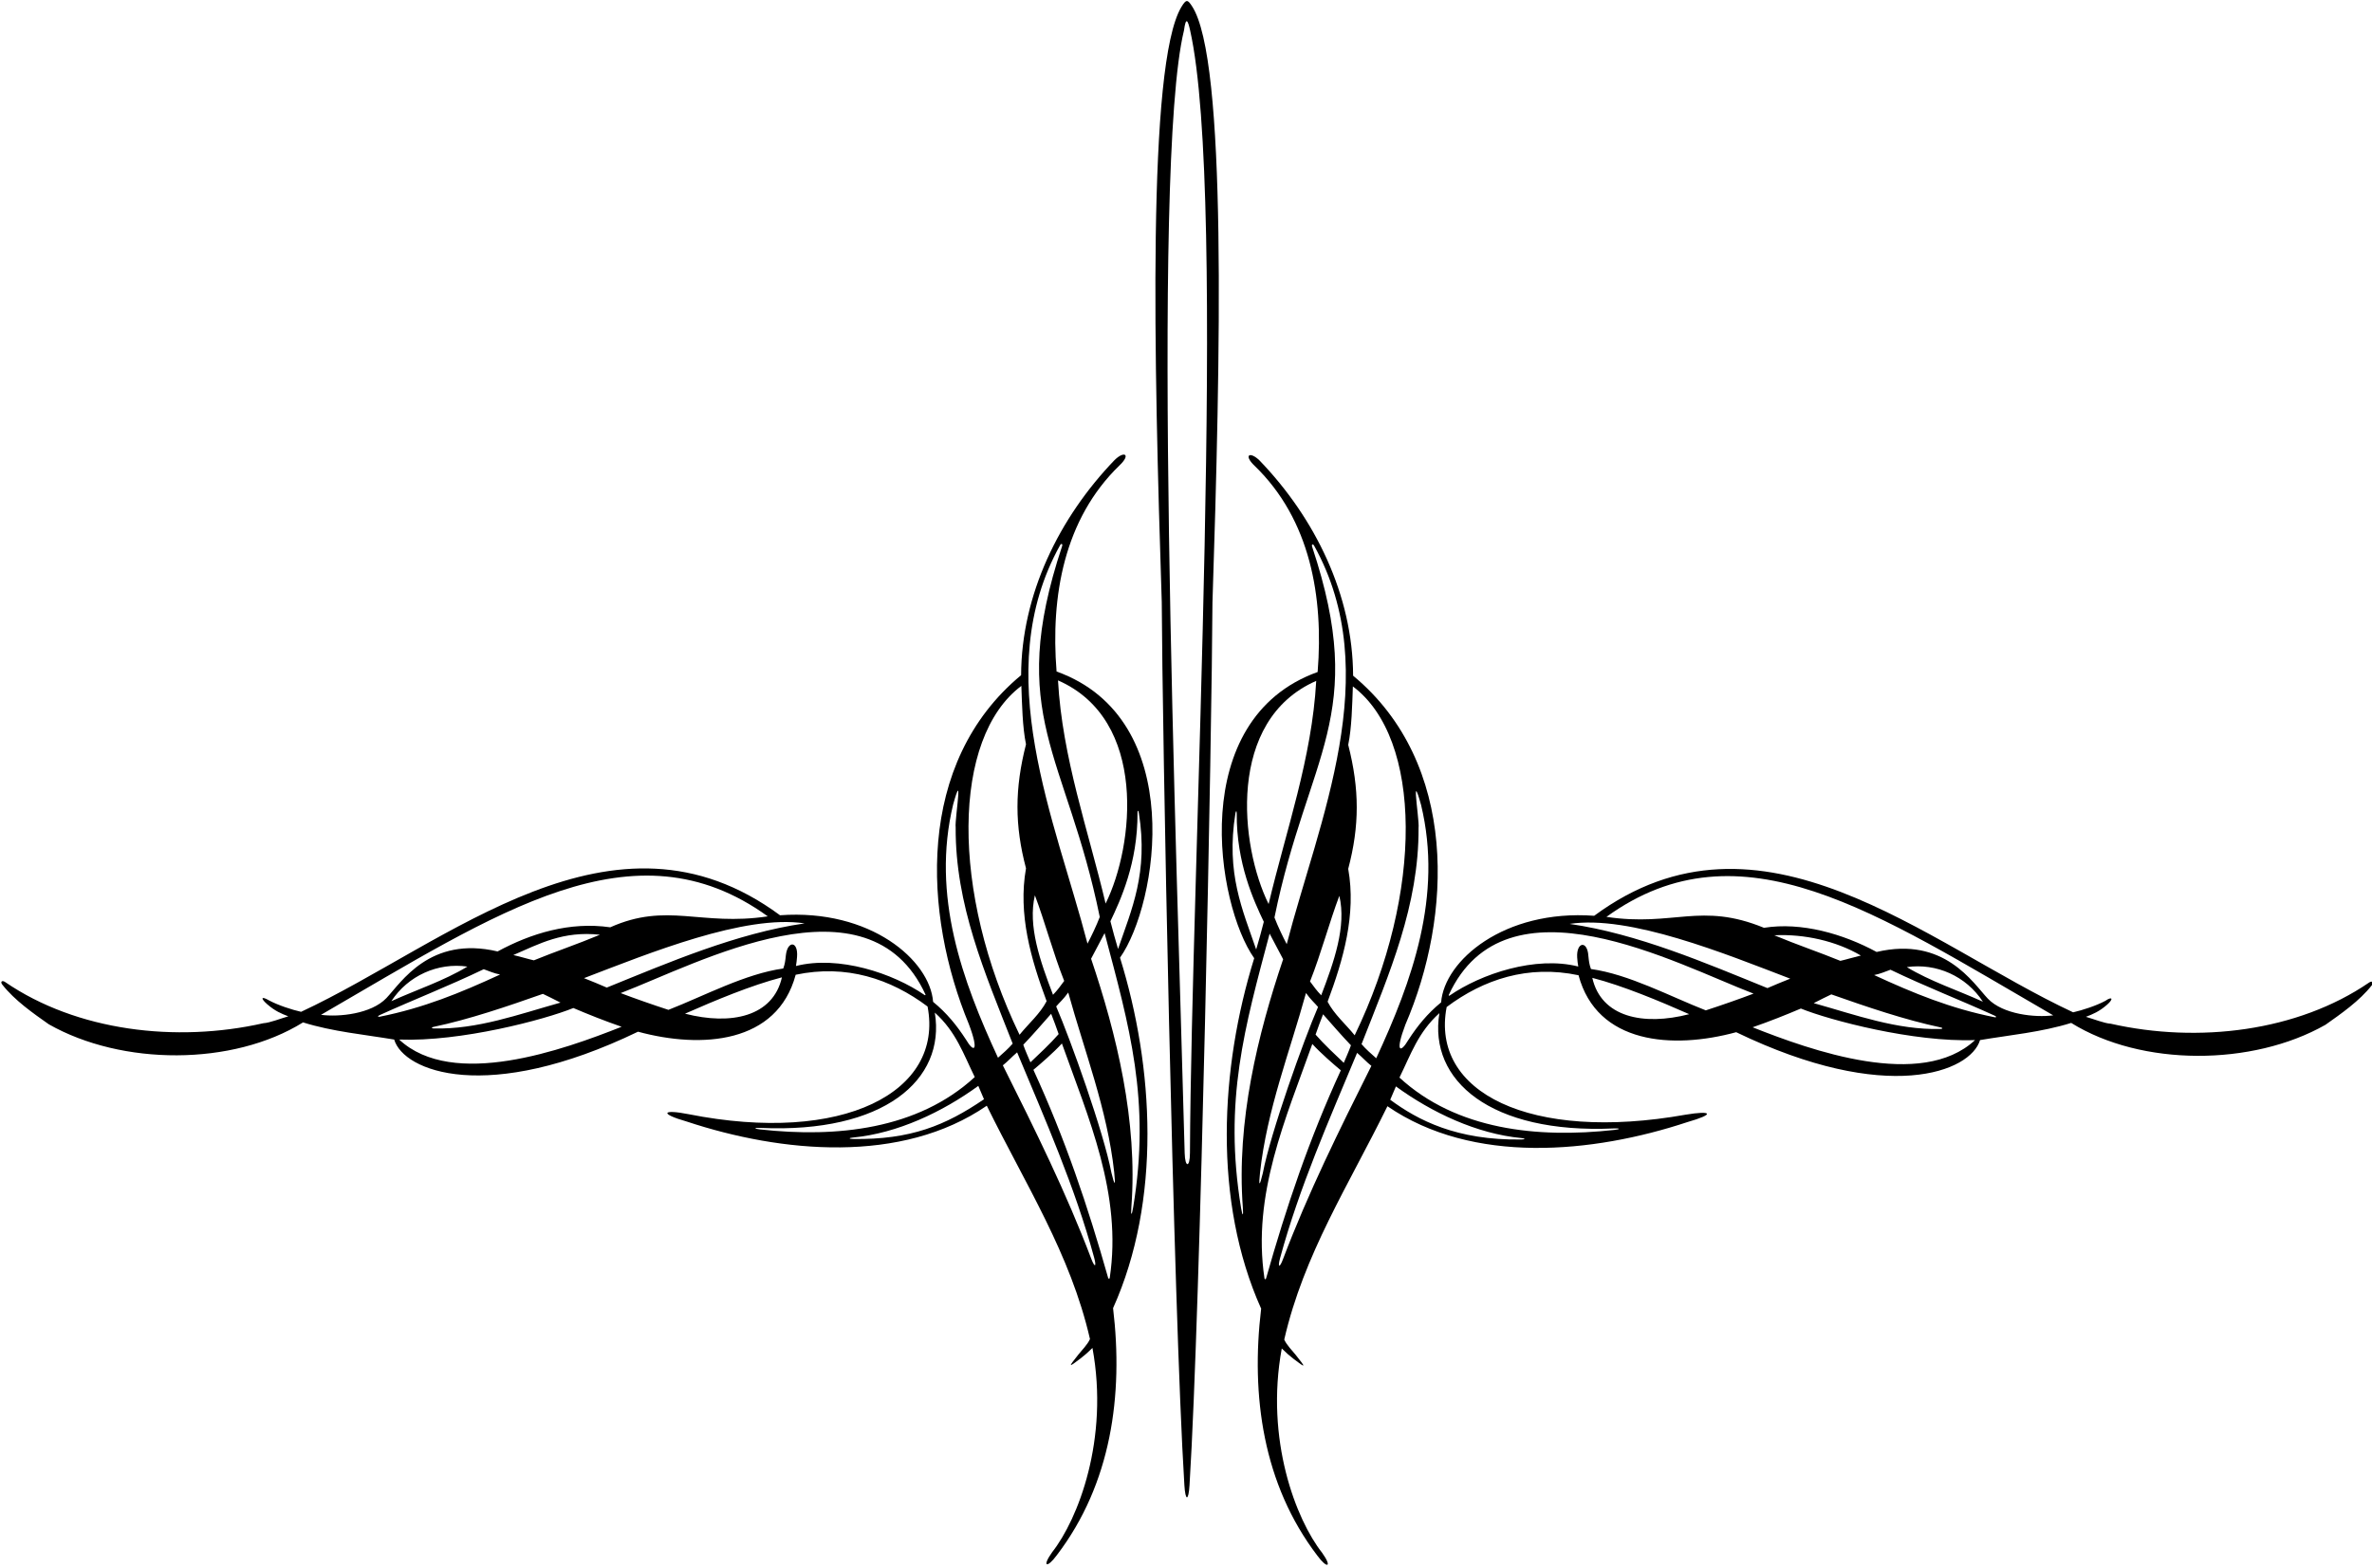 <?xml version="1.0" encoding="UTF-8"?>
<svg xmlns="http://www.w3.org/2000/svg" xmlns:xlink="http://www.w3.org/1999/xlink" width="534pt" height="353pt" viewBox="0 0 534 353" version="1.1">
<g id="surface1">
<path style=" stroke:none;fill-rule:nonzero;fill:rgb(0%,0%,0%);fill-opacity:1;" d="M 237.863 151.207 C 236.504 134.246 239.543 116.887 252.023 104.805 C 254.668 102.305 253.105 101.43 250.91 103.605 C 238.398 116.617 229.957 133.906 229.879 152.035 C 206.035 171.809 207.879 205.906 218.117 230.621 C 220.48 236.867 219.23 237.117 217.465 234.086 C 215.383 230.887 213.184 228.152 210.066 225.594 C 209.355 216.242 195.961 204.613 175.605 206.098 C 138.004 178.34 100.879 212.402 67.785 227.84 C 65.73 227.379 62.582 226.359 60.516 225.242 C 58.855 224.273 58.559 224.738 60.164 226.141 C 61.91 227.668 63.379 228.277 64.906 228.852 C 63.227 229.328 60.742 230.328 59.301 230.406 C 39.578 234.855 17.281 232.168 1.16 221.137 C 0.477 220.668 0.004 221.059 0.516 221.715 C 3.293 225.27 7.535 228.215 10.98 230.645 C 27.461 240.008 52.379 240.062 68.219 230.223 C 74.859 232.301 82.102 232.969 88.742 234.086 C 90.855 241.242 109.605 248.742 143.637 232.316 C 157.977 236.219 174.98 234.992 179.129 219.492 C 190.488 217.09 200.504 220.406 208.82 226.645 C 212.52 245.879 189.855 257.797 154.996 250.887 C 149.23 249.742 148.23 250.727 154.66 252.566 C 175.941 259.605 202.949 262.184 222.152 248.984 C 230.871 266.742 240.98 282.328 245.383 301.527 C 244.805 302.805 243.715 303.836 242.793 304.992 C 240.445 307.934 240.445 308.047 243.293 305.867 C 244.18 305.188 245.059 304.41 245.941 303.527 C 249.727 324.098 242.691 342.121 236.871 349.516 C 234.48 352.867 235.742 353.18 237.93 350.18 C 250.18 334.117 252.926 314.152 250.582 294.566 C 261.465 270.328 259.824 240.371 252.145 215.652 C 260.648 203.656 267.496 161.863 237.863 151.207 Z M 181.141 207.926 C 165.781 210.164 150.605 216.703 136.602 222.383 C 134.977 221.691 133.285 220.953 131.473 220.258 C 146.117 214.656 167.605 205.867 181.141 207.926 Z M 120.188 216.246 C 119.102 216.012 117.23 215.438 115.566 215.055 C 121.328 212.574 126.711 209.574 135.062 210.484 C 130.129 212.555 124.664 214.406 120.188 216.246 Z M 126.184 225.766 C 116.652 228.434 107.488 231.828 97.645 231.59 C 97.16 231.578 97.074 231.348 97.52 231.254 C 105.648 229.547 114.254 226.602 122.219 223.797 C 123.359 224.363 124.605 224.93 126.184 225.766 Z M 72.266 228.516 C 111.855 205.617 142.605 184.492 172.848 206.344 C 157.73 208.617 150.211 203.074 137.383 208.809 C 128.293 207.492 119.543 210.164 112.023 214.246 C 96.766 210.656 90.312 221.258 86.992 224.746 C 83.586 228.328 76.293 229.055 72.266 228.516 Z M 105.227 217.656 C 99.949 220.859 93.703 222.887 88.102 225.445 C 91.863 219.688 98.586 216.699 105.227 217.656 Z M 85.473 228.945 C 85.02 229.035 84.996 228.793 85.445 228.594 C 93.414 224.969 100.871 222.109 108.902 218.246 C 110.047 218.672 111.289 219.195 112.582 219.445 C 103.633 223.578 95.344 226.977 85.473 228.945 Z M 89.863 234.086 C 103.73 234.617 122.605 229.617 129.078 226.984 C 132.457 228.426 136.023 229.848 139.941 231.207 C 126.883 236.375 101.98 245.367 89.863 234.086 Z M 154.215 228.258 C 160.938 225.297 169.105 221.867 176.031 220.078 C 174.027 228.91 164.594 230.938 154.215 228.258 Z M 208.176 224.078 C 201.047 219.152 188.816 215.078 179.191 217.523 C 179.312 216.848 179.367 216.254 179.434 215.492 C 179.73 211.867 177.293 211.742 176.918 215.117 C 176.793 216.305 176.727 217.012 176.332 218.086 C 167.828 219.254 158.492 224.27 150.484 227.398 C 146.977 226.262 142.777 224.785 139.73 223.625 C 157.105 216.992 195.48 195.992 208.348 223.941 C 208.391 224.055 208.277 224.148 208.176 224.078 Z M 248.902 203.461 C 244.984 186.902 239.145 170.645 238.184 153.207 C 258.422 162.062 255.344 190.438 248.902 203.461 Z M 238.668 122.742 C 238.918 122.305 239.285 122.449 239.105 122.992 C 226.406 161.164 240.07 169.688 247.586 206.488 C 246.812 208.5 245.703 210.809 244.824 212.484 C 237.621 184.727 222.59 151.621 238.668 122.742 Z M 232.98 201.605 C 235.223 207.527 237.098 214.648 239.578 220.887 C 238.699 222.09 238.043 222.992 237.062 224.008 C 234.184 216.484 231.355 208.492 232.98 201.605 Z M 238.332 232.852 C 236.48 234.992 233.777 237.508 231.98 239.211 C 231.672 238.461 230.766 236.461 230.367 235.262 C 232.367 233.18 234.832 230.336 236.641 228.281 C 237.18 229.652 237.867 231.492 238.332 232.852 Z M 229.934 154.449 C 230.086 158.551 230.18 163.738 230.98 167.605 C 228.422 177.605 228.422 185.848 230.98 195.527 C 229.145 205.848 232.102 216.008 235.621 225.445 C 234.184 228.246 231.527 230.531 229.527 233.012 C 213.973 200.82 214.301 166.172 229.934 154.449 Z M 171.098 254.32 C 169.637 254.16 169.73 253.918 171.23 253.984 C 198.871 255.227 212.941 243.238 210.453 228.02 C 215.254 232.34 216.887 237.332 219.445 242.531 C 206.613 254.332 188.355 256.234 171.098 254.32 Z M 191.98 256.473 C 191.062 256.461 191.066 256.242 191.984 256.156 C 202.078 255.195 212.176 250.387 220.242 244.52 C 220.676 245.551 221.098 246.531 221.523 247.527 C 212.879 253.406 205.043 256.672 191.98 256.473 Z M 214.582 181.129 C 214.867 180.102 215.09 179.367 215.258 178.875 C 215.703 177.586 215.793 177.934 215.734 178.992 C 215.625 180.945 215.004 185.32 215.145 186.328 C 215.062 203.766 221.668 218.93 227.98 235.004 C 227.02 236.121 225.766 237.219 224.676 238.18 C 216.676 220.898 209.621 201.688 214.582 181.129 Z M 245.68 283.465 C 239.988 268.445 233.086 254.531 225.766 239.891 C 226.887 239.012 227.684 238.07 228.98 236.969 C 235.324 252.184 241.977 267.219 246.312 283.156 C 246.902 285.316 246.457 285.516 245.68 283.465 Z M 249.832 287.746 C 249.789 288.02 249.547 288.008 249.465 287.727 C 244.891 271.578 239.801 256.473 232.645 240.902 C 234.141 239.656 237.227 236.996 239.062 234.969 C 244.977 251.605 252.68 268.867 249.832 287.746 Z M 250.203 264.047 C 248.48 254.992 241.004 234.09 237.773 226.629 C 238.566 225.688 239.371 225.055 240.488 223.492 C 244.102 236.617 249.293 249.832 250.832 263.918 C 251.18 267.105 250.941 267.141 250.203 264.047 Z M 255.105 271.875 C 254.781 273.828 254.551 273.844 254.703 271.805 C 256.168 252.363 251.352 232.832 245.633 215.887 C 246.332 214.574 248.027 211.391 248.676 210.117 C 254.242 231.105 259.09 247.75 255.105 271.875 Z M 251.703 213.688 C 251.055 211.586 250.566 209.672 249.984 207.453 C 252.238 202.719 256.145 194.309 256.082 183.055 C 256.078 182.418 256.277 182.406 256.379 183.051 C 258.547 196.57 254.75 204.777 251.703 213.688 "/>
<path style=" stroke:none;fill-rule:nonzero;fill:rgb(0%,0%,0%);fill-opacity:1;" d="M 533.34 221.254 C 517.219 232.285 494.922 234.973 475.199 230.523 C 473.758 230.441 471.273 229.445 469.594 228.965 C 471.121 228.391 472.59 227.785 474.336 226.258 C 475.941 224.855 475.461 224.324 473.984 225.359 C 471.918 226.477 468.77 227.492 466.715 227.953 C 433.621 212.52 396.496 178.453 358.895 206.215 C 338.539 204.73 325.145 216.355 324.434 225.711 C 321.316 228.27 319.117 231.004 317.039 234.203 C 315.27 237.23 314.02 236.98 316.383 230.738 C 326.879 206.406 328.465 171.922 304.621 152.152 C 304.543 134.023 296.102 116.734 283.59 103.723 C 281.395 101.547 279.832 102.422 282.477 104.922 C 294.957 117.004 297.996 134.363 296.637 151.32 C 267.004 161.98 273.852 203.773 282.355 215.77 C 274.676 240.488 273.039 270.441 283.918 294.684 C 281.574 314.27 284.32 334.23 296.57 350.297 C 298.758 353.293 300.02 352.98 297.629 349.633 C 291.809 342.238 284.773 324.215 288.559 303.645 C 289.441 304.527 290.32 305.305 291.207 305.98 C 294.055 308.164 294.055 308.051 291.707 305.105 C 290.785 303.953 289.695 302.922 289.117 301.645 C 293.52 282.441 303.629 266.859 312.348 249.098 C 331.551 262.301 358.559 259.723 379.84 252.684 C 386.27 250.844 385.359 250.027 379.504 251 C 344.52 257.23 321.98 245.992 325.68 226.762 C 333.996 220.523 344.012 217.207 355.371 219.605 C 359.52 235.105 376.523 236.336 390.863 232.43 C 424.895 248.855 443.645 241.355 445.758 234.203 C 452.398 233.082 459.641 232.418 466.281 230.34 C 482.121 240.18 507.039 240.121 523.52 230.762 C 526.965 228.332 531.207 225.387 533.984 221.832 C 534.496 221.176 534.023 220.785 533.34 221.254 Z M 303.52 167.723 C 304.32 163.855 304.414 158.668 304.566 154.566 C 320.199 166.289 320.527 200.938 304.973 233.129 C 302.973 230.648 300.316 228.363 298.879 225.562 C 302.398 216.121 305.355 205.961 303.52 195.645 C 306.078 185.961 306.078 177.723 303.52 167.723 Z M 297.859 228.398 C 299.668 230.453 302.133 233.297 304.133 235.379 C 303.734 236.578 302.828 238.574 302.52 239.328 C 300.723 237.625 298.02 235.105 296.168 232.969 C 296.633 231.609 297.32 229.77 297.859 228.398 Z M 297.438 224.121 C 296.457 223.105 295.801 222.203 294.922 221.004 C 297.402 214.766 299.277 207.645 301.52 201.723 C 303.145 208.605 300.316 216.602 297.438 224.121 Z M 295.395 123.105 C 295.215 122.566 295.582 122.422 295.832 122.855 C 311.91 151.738 296.879 184.844 289.676 212.602 C 288.797 210.922 287.688 208.617 286.914 206.605 C 294.43 169.801 308.094 161.281 295.395 123.105 Z M 296.316 153.32 C 295.355 170.762 289.516 187.02 285.598 203.578 C 279.156 190.551 276.078 162.176 296.316 153.32 Z M 278.121 183.164 C 278.223 182.523 278.422 182.535 278.418 183.168 C 278.355 194.426 282.262 202.836 284.516 207.57 C 283.934 209.789 283.445 211.703 282.797 213.801 C 279.75 204.895 275.957 196.688 278.121 183.164 Z M 279.395 271.992 C 275.414 247.863 280.258 231.219 285.824 210.234 C 286.473 211.508 288.168 214.691 288.867 216.004 C 283.148 232.949 278.332 252.48 279.797 271.922 C 279.949 273.961 279.719 273.945 279.395 271.992 Z M 283.668 264.035 C 285.207 249.949 290.398 236.73 294.012 223.605 C 295.129 225.168 295.934 225.805 296.727 226.746 C 293.496 234.207 286.02 255.105 284.297 264.16 C 283.559 267.254 283.32 267.219 283.668 264.035 Z M 285.035 287.844 C 284.953 288.125 284.711 288.137 284.668 287.863 C 281.82 268.984 289.523 251.723 295.438 235.082 C 297.273 237.109 300.359 239.773 301.855 241.016 C 294.699 256.59 289.609 271.695 285.035 287.844 Z M 288.82 283.582 C 288.043 285.633 287.598 285.434 288.188 283.273 C 292.523 267.332 299.176 252.301 305.52 237.082 C 306.816 238.188 307.613 239.129 308.734 240.008 C 301.414 254.648 294.512 268.559 288.82 283.582 Z M 309.824 238.297 C 308.734 237.336 307.48 236.238 306.52 235.117 C 312.832 219.047 319.438 203.883 319.355 186.441 C 319.496 185.438 318.875 181.062 318.766 179.105 C 318.707 178.047 318.797 177.699 319.242 178.992 C 319.41 179.484 319.633 180.219 319.918 181.242 C 324.879 201.801 317.824 221.016 309.824 238.297 Z M 342.52 256.59 C 327.918 256.812 319.211 252.242 312.977 247.641 C 313.402 246.648 313.824 245.664 314.258 244.637 C 322.324 250.504 332.422 255.309 342.516 256.27 C 343.434 256.359 343.438 256.574 342.52 256.59 Z M 363.27 254.102 C 364.77 254.035 364.863 254.277 363.402 254.438 C 346.145 256.348 327.887 254.449 315.055 242.648 C 317.613 237.449 319.246 232.453 324.047 228.137 C 321.559 243.355 335.629 255.344 363.27 254.102 Z M 403.027 220.375 C 401.215 221.07 399.523 221.809 397.898 222.5 C 383.895 216.82 368.719 210.281 353.359 208.043 C 366.895 205.98 388.383 214.77 403.027 220.375 Z M 414.312 216.363 C 409.836 214.523 404.371 212.672 399.438 210.602 C 406.238 210.281 413.379 211.906 418.934 215.168 C 417.27 215.555 415.398 216.129 414.312 216.363 Z M 436.98 231.371 C 437.426 231.465 437.34 231.691 436.855 231.703 C 427.012 231.945 417.848 228.551 408.316 225.883 C 409.895 225.047 411.141 224.48 412.281 223.914 C 420.246 226.719 428.852 229.66 436.98 231.371 Z M 358.469 220.191 C 365.395 221.98 373.562 225.41 380.285 228.371 C 369.906 231.055 360.473 229.027 358.469 220.191 Z M 384.016 227.512 C 376.008 224.387 366.672 219.371 358.168 218.203 C 357.773 217.129 357.707 216.422 357.582 215.23 C 357.355 211.68 354.848 212.102 355.066 215.609 C 355.117 216.371 355.188 216.965 355.309 217.641 C 345.684 215.195 333.453 219.27 326.324 224.195 C 326.223 224.262 326.109 224.172 326.152 224.055 C 339.02 196.105 377.395 217.105 394.77 223.742 C 391.723 224.902 387.523 226.379 384.016 227.512 Z M 394.559 231.324 C 398.477 229.961 402.043 228.539 405.422 227.102 C 411.895 229.73 430.77 234.73 444.637 234.203 C 432.52 245.48 407.617 236.492 394.559 231.324 Z M 449.027 229.059 C 439.156 227.094 430.867 223.691 421.918 219.562 C 423.215 219.312 424.453 218.789 425.598 218.363 C 433.629 222.227 441.086 225.086 449.055 228.707 C 449.504 228.91 449.48 229.152 449.027 229.059 Z M 429.273 217.773 C 435.914 216.812 442.637 219.801 446.398 225.562 C 440.797 223.004 434.551 220.973 429.273 217.773 Z M 447.508 224.863 C 444.188 221.375 437.734 210.773 422.477 214.363 C 414.957 210.281 405.543 207.574 397.117 208.922 C 382.879 203.074 376.77 208.73 361.652 206.461 C 391.895 184.605 422.645 205.73 462.234 228.633 C 458.207 229.172 450.914 228.445 447.508 224.863 "/>
<path style=" stroke:none;fill-rule:nonzero;fill:rgb(0%,0%,0%);fill-opacity:1;" d="M 265.93 1.621 C 258.258 14.562 259.777 81.344 261.543 135.605 C 261.648 162.852 264.105 293.691 266.637 334.426 C 266.863 338.07 267.566 338.086 267.793 334.434 C 270.324 293.656 272.852 162.961 272.957 135.723 C 274.742 80.887 276.277 13.266 268.324 1.348 C 267.391 -0.055 267.066 -0.297 265.93 1.621 Z M 267.891 259.641 C 267.875 263 266.789 262.938 266.703 259.676 C 265 194.656 259.043 37.574 266.543 6.867 C 266.98 3.617 267.434 4.629 267.914 6.777 C 276.379 44.406 268.199 194.383 267.891 259.641 "/>
</g>
</svg>
